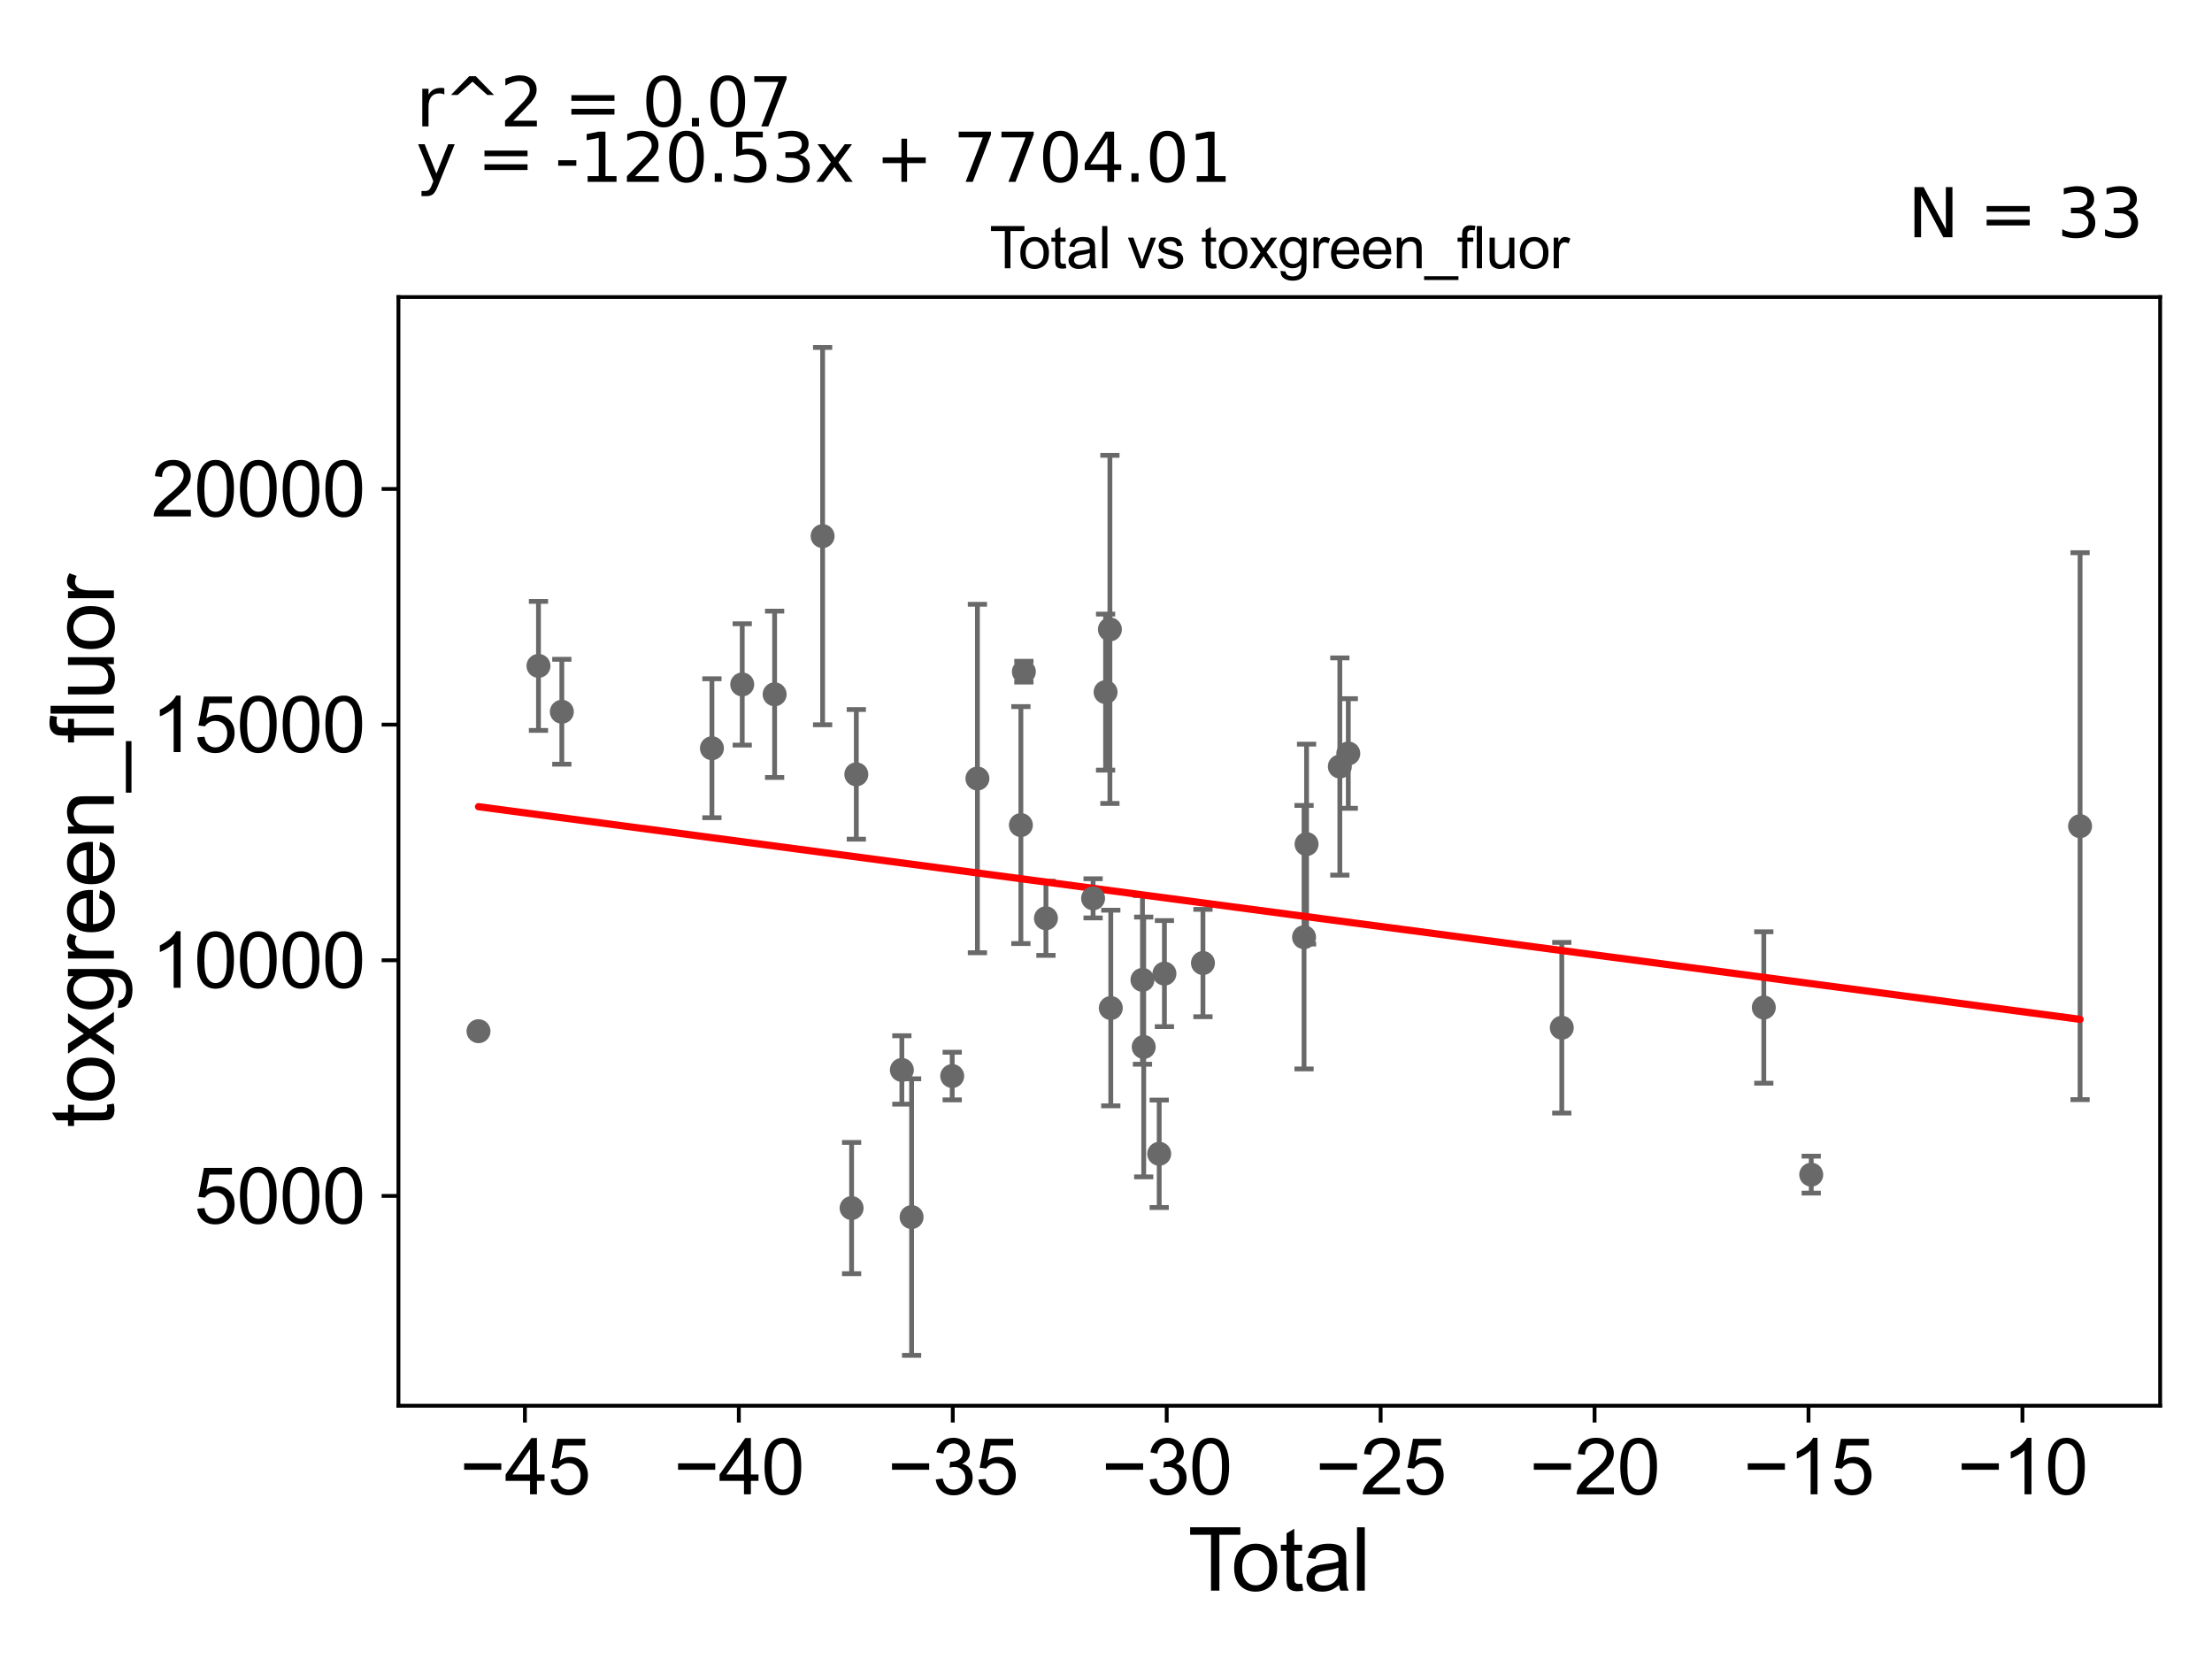 <?xml version="1.0" encoding="utf-8" standalone="no"?>
<!DOCTYPE svg PUBLIC "-//W3C//DTD SVG 1.1//EN"
  "http://www.w3.org/Graphics/SVG/1.1/DTD/svg11.dtd">
<svg xmlns:xlink="http://www.w3.org/1999/xlink" width="460.8pt" height="345.6pt" viewBox="0 0 460.8 345.6" xmlns="http://www.w3.org/2000/svg" version="1.1">
 <defs>
  <style type="text/css">*{stroke-linejoin: round; stroke-linecap: butt}</style>
 </defs>
 <g id="figure_1">
  <g id="patch_1">
   <path d="M 0 345.6 
L 460.8 345.6 
L 460.8 0 
L 0 0 
z
" style="fill: #ffffff"/>
  </g>
  <g id="axes_1">
   <g id="patch_2">
    <path d="M 83 292.84 
L 450 292.84 
L 450 61.886 
L 83 61.886 
z
" style="fill: #ffffff"/>
   </g>
   <g id="PathCollection_1">
    <defs>
     <path id="mf97c2900e8" d="M 0 1.118 
C 0.297 1.118 0.581 1 0.791 0.791 
C 1 0.581 1.118 0.297 1.118 0 
C 1.118 -0.297 1 -0.581 0.791 -0.791 
C 0.581 -1 0.297 -1.118 0 -1.118 
C -0.297 -1.118 -0.581 -1 -0.791 -0.791 
C -1 -0.581 -1.118 -0.297 -1.118 0 
C -1.118 0.297 -1 0.581 -0.791 0.791 
C -0.581 1 -0.297 1.118 0 1.118 
z
" style="stroke: #696969"/>
    </defs>
    <g clip-path="url(#pbf0f94fdea)">
     <use xlink:href="#mf97c2900e8" x="148.307" y="155.87" style="fill: #696969; stroke: #696969"/>
     <use xlink:href="#mf97c2900e8" x="178.387" y="161.311" style="fill: #696969; stroke: #696969"/>
     <use xlink:href="#mf97c2900e8" x="177.405" y="251.662" style="fill: #696969; stroke: #696969"/>
     <use xlink:href="#mf97c2900e8" x="99.682" y="214.818" style="fill: #696969; stroke: #696969"/>
     <use xlink:href="#mf97c2900e8" x="171.364" y="111.683" style="fill: #696969; stroke: #696969"/>
     <use xlink:href="#mf97c2900e8" x="161.368" y="144.637" style="fill: #696969; stroke: #696969"/>
     <use xlink:href="#mf97c2900e8" x="154.62" y="142.576" style="fill: #696969; stroke: #696969"/>
     <use xlink:href="#mf97c2900e8" x="433.318" y="172.105" style="fill: #696969; stroke: #696969"/>
     <use xlink:href="#mf97c2900e8" x="117.04" y="148.272" style="fill: #696969; stroke: #696969"/>
     <use xlink:href="#mf97c2900e8" x="112.176" y="138.717" style="fill: #696969; stroke: #696969"/>
     <use xlink:href="#mf97c2900e8" x="367.433" y="209.88" style="fill: #696969; stroke: #696969"/>
     <use xlink:href="#mf97c2900e8" x="377.313" y="244.699" style="fill: #696969; stroke: #696969"/>
     <use xlink:href="#mf97c2900e8" x="242.571" y="202.82" style="fill: #696969; stroke: #696969"/>
     <use xlink:href="#mf97c2900e8" x="213.292" y="139.923" style="fill: #696969; stroke: #696969"/>
     <use xlink:href="#mf97c2900e8" x="325.35" y="214.093" style="fill: #696969; stroke: #696969"/>
     <use xlink:href="#mf97c2900e8" x="203.615" y="162.181" style="fill: #696969; stroke: #696969"/>
     <use xlink:href="#mf97c2900e8" x="230.313" y="144.179" style="fill: #696969; stroke: #696969"/>
     <use xlink:href="#mf97c2900e8" x="198.361" y="224.161" style="fill: #696969; stroke: #696969"/>
     <use xlink:href="#mf97c2900e8" x="231.215" y="131.114" style="fill: #696969; stroke: #696969"/>
     <use xlink:href="#mf97c2900e8" x="189.903" y="253.539" style="fill: #696969; stroke: #696969"/>
     <use xlink:href="#mf97c2900e8" x="231.399" y="209.99" style="fill: #696969; stroke: #696969"/>
     <use xlink:href="#mf97c2900e8" x="187.874" y="222.889" style="fill: #696969; stroke: #696969"/>
     <use xlink:href="#mf97c2900e8" x="279.113" y="159.68" style="fill: #696969; stroke: #696969"/>
     <use xlink:href="#mf97c2900e8" x="272.181" y="175.842" style="fill: #696969; stroke: #696969"/>
     <use xlink:href="#mf97c2900e8" x="271.657" y="195.232" style="fill: #696969; stroke: #696969"/>
     <use xlink:href="#mf97c2900e8" x="212.669" y="171.878" style="fill: #696969; stroke: #696969"/>
     <use xlink:href="#mf97c2900e8" x="237.995" y="204.121" style="fill: #696969; stroke: #696969"/>
     <use xlink:href="#mf97c2900e8" x="238.257" y="218.104" style="fill: #696969; stroke: #696969"/>
     <use xlink:href="#mf97c2900e8" x="241.483" y="240.355" style="fill: #696969; stroke: #696969"/>
     <use xlink:href="#mf97c2900e8" x="250.596" y="200.62" style="fill: #696969; stroke: #696969"/>
     <use xlink:href="#mf97c2900e8" x="227.71" y="187.141" style="fill: #696969; stroke: #696969"/>
     <use xlink:href="#mf97c2900e8" x="217.888" y="191.293" style="fill: #696969; stroke: #696969"/>
     <use xlink:href="#mf97c2900e8" x="280.874" y="156.967" style="fill: #696969; stroke: #696969"/>
    </g>
   </g>
   <g id="matplotlib.axis_1">
    <g id="xtick_1">
     <g id="line2d_1">
      <defs>
       <path id="mc72848e60e" d="M 0 0 
L 0 3.5 
" style="stroke: #000000; stroke-width: 0.8"/>
      </defs>
      <g>
       <use xlink:href="#mc72848e60e" x="109.347" y="292.84" style="stroke: #000000; stroke-width: 0.8"/>
      </g>
     </g>
     <g id="text_1">
      <!-- −45 -->
      <g transform="translate(95.777 311.293)scale(0.16 -0.16)">
       <defs>
        <path id="ArialMT-2212" d="M 3381 1997 
L 356 1997 
L 356 2522 
L 3381 2522 
L 3381 1997 
z
" transform="scale(0.016)"/>
        <path id="ArialMT-34" d="M 2069 0 
L 2069 1097 
L 81 1097 
L 81 1613 
L 2172 4581 
L 2631 4581 
L 2631 1613 
L 3250 1613 
L 3250 1097 
L 2631 1097 
L 2631 0 
L 2069 0 
z
M 2069 1613 
L 2069 3678 
L 634 1613 
L 2069 1613 
z
" transform="scale(0.016)"/>
        <path id="ArialMT-35" d="M 266 1200 
L 856 1250 
Q 922 819 1161 601 
Q 1400 384 1738 384 
Q 2144 384 2425 690 
Q 2706 997 2706 1503 
Q 2706 1984 2436 2262 
Q 2166 2541 1728 2541 
Q 1456 2541 1237 2417 
Q 1019 2294 894 2097 
L 366 2166 
L 809 4519 
L 3088 4519 
L 3088 3981 
L 1259 3981 
L 1013 2750 
Q 1425 3038 1878 3038 
Q 2478 3038 2890 2622 
Q 3303 2206 3303 1553 
Q 3303 931 2941 478 
Q 2500 -78 1738 -78 
Q 1113 -78 717 272 
Q 322 622 266 1200 
z
" transform="scale(0.016)"/>
       </defs>
       <use xlink:href="#ArialMT-2212"/>
       <use xlink:href="#ArialMT-34" x="58.398"/>
       <use xlink:href="#ArialMT-35" x="114.014"/>
      </g>
     </g>
    </g>
    <g id="xtick_2">
     <g id="line2d_2">
      <g>
       <use xlink:href="#mc72848e60e" x="153.913" y="292.84" style="stroke: #000000; stroke-width: 0.8"/>
      </g>
     </g>
     <g id="text_2">
      <!-- −40 -->
      <g transform="translate(140.343 311.293)scale(0.16 -0.16)">
       <defs>
        <path id="ArialMT-30" d="M 266 2259 
Q 266 3072 433 3567 
Q 600 4063 929 4331 
Q 1259 4600 1759 4600 
Q 2128 4600 2406 4451 
Q 2684 4303 2865 4023 
Q 3047 3744 3150 3342 
Q 3253 2941 3253 2259 
Q 3253 1453 3087 958 
Q 2922 463 2592 192 
Q 2263 -78 1759 -78 
Q 1097 -78 719 397 
Q 266 969 266 2259 
z
M 844 2259 
Q 844 1131 1108 757 
Q 1372 384 1759 384 
Q 2147 384 2411 759 
Q 2675 1134 2675 2259 
Q 2675 3391 2411 3762 
Q 2147 4134 1753 4134 
Q 1366 4134 1134 3806 
Q 844 3388 844 2259 
z
" transform="scale(0.016)"/>
       </defs>
       <use xlink:href="#ArialMT-2212"/>
       <use xlink:href="#ArialMT-34" x="58.398"/>
       <use xlink:href="#ArialMT-30" x="114.014"/>
      </g>
     </g>
    </g>
    <g id="xtick_3">
     <g id="line2d_3">
      <g>
       <use xlink:href="#mc72848e60e" x="198.479" y="292.84" style="stroke: #000000; stroke-width: 0.8"/>
      </g>
     </g>
     <g id="text_3">
      <!-- −35 -->
      <g transform="translate(184.909 311.293)scale(0.16 -0.16)">
       <defs>
        <path id="ArialMT-33" d="M 269 1209 
L 831 1284 
Q 928 806 1161 595 
Q 1394 384 1728 384 
Q 2125 384 2398 659 
Q 2672 934 2672 1341 
Q 2672 1728 2419 1979 
Q 2166 2231 1775 2231 
Q 1616 2231 1378 2169 
L 1441 2663 
Q 1497 2656 1531 2656 
Q 1891 2656 2178 2843 
Q 2466 3031 2466 3422 
Q 2466 3731 2256 3934 
Q 2047 4138 1716 4138 
Q 1388 4138 1169 3931 
Q 950 3725 888 3313 
L 325 3413 
Q 428 3978 793 4289 
Q 1159 4600 1703 4600 
Q 2078 4600 2393 4439 
Q 2709 4278 2876 4000 
Q 3044 3722 3044 3409 
Q 3044 3113 2884 2869 
Q 2725 2625 2413 2481 
Q 2819 2388 3044 2092 
Q 3269 1797 3269 1353 
Q 3269 753 2831 336 
Q 2394 -81 1725 -81 
Q 1122 -81 723 278 
Q 325 638 269 1209 
z
" transform="scale(0.016)"/>
       </defs>
       <use xlink:href="#ArialMT-2212"/>
       <use xlink:href="#ArialMT-33" x="58.398"/>
       <use xlink:href="#ArialMT-35" x="114.014"/>
      </g>
     </g>
    </g>
    <g id="xtick_4">
     <g id="line2d_4">
      <g>
       <use xlink:href="#mc72848e60e" x="243.046" y="292.84" style="stroke: #000000; stroke-width: 0.8"/>
      </g>
     </g>
     <g id="text_4">
      <!-- −30 -->
      <g transform="translate(229.476 311.293)scale(0.16 -0.16)">
       <use xlink:href="#ArialMT-2212"/>
       <use xlink:href="#ArialMT-33" x="58.398"/>
       <use xlink:href="#ArialMT-30" x="114.014"/>
      </g>
     </g>
    </g>
    <g id="xtick_5">
     <g id="line2d_5">
      <g>
       <use xlink:href="#mc72848e60e" x="287.612" y="292.84" style="stroke: #000000; stroke-width: 0.8"/>
      </g>
     </g>
     <g id="text_5">
      <!-- −25 -->
      <g transform="translate(274.042 311.293)scale(0.16 -0.16)">
       <defs>
        <path id="ArialMT-32" d="M 3222 541 
L 3222 0 
L 194 0 
Q 188 203 259 391 
Q 375 700 629 1000 
Q 884 1300 1366 1694 
Q 2113 2306 2375 2664 
Q 2638 3022 2638 3341 
Q 2638 3675 2398 3904 
Q 2159 4134 1775 4134 
Q 1369 4134 1125 3890 
Q 881 3647 878 3216 
L 300 3275 
Q 359 3922 746 4261 
Q 1134 4600 1788 4600 
Q 2447 4600 2831 4234 
Q 3216 3869 3216 3328 
Q 3216 3053 3103 2787 
Q 2991 2522 2730 2228 
Q 2469 1934 1863 1422 
Q 1356 997 1212 845 
Q 1069 694 975 541 
L 3222 541 
z
" transform="scale(0.016)"/>
       </defs>
       <use xlink:href="#ArialMT-2212"/>
       <use xlink:href="#ArialMT-32" x="58.398"/>
       <use xlink:href="#ArialMT-35" x="114.014"/>
      </g>
     </g>
    </g>
    <g id="xtick_6">
     <g id="line2d_6">
      <g>
       <use xlink:href="#mc72848e60e" x="332.179" y="292.84" style="stroke: #000000; stroke-width: 0.8"/>
      </g>
     </g>
     <g id="text_6">
      <!-- −20 -->
      <g transform="translate(318.609 311.293)scale(0.16 -0.16)">
       <use xlink:href="#ArialMT-2212"/>
       <use xlink:href="#ArialMT-32" x="58.398"/>
       <use xlink:href="#ArialMT-30" x="114.014"/>
      </g>
     </g>
    </g>
    <g id="xtick_7">
     <g id="line2d_7">
      <g>
       <use xlink:href="#mc72848e60e" x="376.745" y="292.84" style="stroke: #000000; stroke-width: 0.8"/>
      </g>
     </g>
     <g id="text_7">
      <!-- −15 -->
      <g transform="translate(363.175 311.293)scale(0.16 -0.16)">
       <defs>
        <path id="ArialMT-31" d="M 2384 0 
L 1822 0 
L 1822 3584 
Q 1619 3391 1289 3197 
Q 959 3003 697 2906 
L 697 3450 
Q 1169 3672 1522 3987 
Q 1875 4303 2022 4600 
L 2384 4600 
L 2384 0 
z
" transform="scale(0.016)"/>
       </defs>
       <use xlink:href="#ArialMT-2212"/>
       <use xlink:href="#ArialMT-31" x="58.398"/>
       <use xlink:href="#ArialMT-35" x="114.014"/>
      </g>
     </g>
    </g>
    <g id="xtick_8">
     <g id="line2d_8">
      <g>
       <use xlink:href="#mc72848e60e" x="421.312" y="292.84" style="stroke: #000000; stroke-width: 0.8"/>
      </g>
     </g>
     <g id="text_8">
      <!-- −10 -->
      <g transform="translate(407.742 311.293)scale(0.16 -0.16)">
       <use xlink:href="#ArialMT-2212"/>
       <use xlink:href="#ArialMT-31" x="58.398"/>
       <use xlink:href="#ArialMT-30" x="114.014"/>
      </g>
     </g>
    </g>
    <g id="text_9">
     <!-- Total -->
     <g transform="translate(247.495 331.357)scale(0.18 -0.18)">
      <defs>
       <path id="ArialMT-54" d="M 1659 0 
L 1659 4041 
L 150 4041 
L 150 4581 
L 3781 4581 
L 3781 4041 
L 2266 4041 
L 2266 0 
L 1659 0 
z
" transform="scale(0.016)"/>
       <path id="ArialMT-6f" d="M 213 1659 
Q 213 2581 725 3025 
Q 1153 3394 1769 3394 
Q 2453 3394 2887 2945 
Q 3322 2497 3322 1706 
Q 3322 1066 3130 698 
Q 2938 331 2570 128 
Q 2203 -75 1769 -75 
Q 1072 -75 642 372 
Q 213 819 213 1659 
z
M 791 1659 
Q 791 1022 1069 705 
Q 1347 388 1769 388 
Q 2188 388 2466 706 
Q 2744 1025 2744 1678 
Q 2744 2294 2464 2611 
Q 2184 2928 1769 2928 
Q 1347 2928 1069 2612 
Q 791 2297 791 1659 
z
" transform="scale(0.016)"/>
       <path id="ArialMT-74" d="M 1650 503 
L 1731 6 
Q 1494 -44 1306 -44 
Q 1000 -44 831 53 
Q 663 150 594 308 
Q 525 466 525 972 
L 525 2881 
L 113 2881 
L 113 3319 
L 525 3319 
L 525 4141 
L 1084 4478 
L 1084 3319 
L 1650 3319 
L 1650 2881 
L 1084 2881 
L 1084 941 
Q 1084 700 1114 631 
Q 1144 563 1211 522 
Q 1278 481 1403 481 
Q 1497 481 1650 503 
z
" transform="scale(0.016)"/>
       <path id="ArialMT-61" d="M 2588 409 
Q 2275 144 1986 34 
Q 1697 -75 1366 -75 
Q 819 -75 525 192 
Q 231 459 231 875 
Q 231 1119 342 1320 
Q 453 1522 633 1644 
Q 813 1766 1038 1828 
Q 1203 1872 1538 1913 
Q 2219 1994 2541 2106 
Q 2544 2222 2544 2253 
Q 2544 2597 2384 2738 
Q 2169 2928 1744 2928 
Q 1347 2928 1158 2789 
Q 969 2650 878 2297 
L 328 2372 
Q 403 2725 575 2942 
Q 747 3159 1072 3276 
Q 1397 3394 1825 3394 
Q 2250 3394 2515 3294 
Q 2781 3194 2906 3042 
Q 3031 2891 3081 2659 
Q 3109 2516 3109 2141 
L 3109 1391 
Q 3109 606 3145 398 
Q 3181 191 3288 0 
L 2700 0 
Q 2613 175 2588 409 
z
M 2541 1666 
Q 2234 1541 1622 1453 
Q 1275 1403 1131 1340 
Q 988 1278 909 1158 
Q 831 1038 831 891 
Q 831 666 1001 516 
Q 1172 366 1500 366 
Q 1825 366 2078 508 
Q 2331 650 2450 897 
Q 2541 1088 2541 1459 
L 2541 1666 
z
" transform="scale(0.016)"/>
       <path id="ArialMT-6c" d="M 409 0 
L 409 4581 
L 972 4581 
L 972 0 
L 409 0 
z
" transform="scale(0.016)"/>
      </defs>
      <use xlink:href="#ArialMT-54"/>
      <use xlink:href="#ArialMT-6f" x="49.959"/>
      <use xlink:href="#ArialMT-74" x="105.574"/>
      <use xlink:href="#ArialMT-61" x="133.357"/>
      <use xlink:href="#ArialMT-6c" x="188.973"/>
     </g>
    </g>
   </g>
   <g id="matplotlib.axis_2">
    <g id="ytick_1">
     <g id="line2d_9">
      <defs>
       <path id="m5e70a9073b" d="M 0 0 
L -3.5 0 
" style="stroke: #000000; stroke-width: 0.8"/>
      </defs>
      <g>
       <use xlink:href="#m5e70a9073b" x="83" y="249.137" style="stroke: #000000; stroke-width: 0.8"/>
      </g>
     </g>
     <g id="text_10">
      <!-- 5000 -->
      <g transform="translate(40.41 254.864)scale(0.16 -0.16)">
       <use xlink:href="#ArialMT-35"/>
       <use xlink:href="#ArialMT-30" x="55.615"/>
       <use xlink:href="#ArialMT-30" x="111.23"/>
       <use xlink:href="#ArialMT-30" x="166.846"/>
      </g>
     </g>
    </g>
    <g id="ytick_2">
     <g id="line2d_10">
      <g>
       <use xlink:href="#m5e70a9073b" x="83" y="200.045" style="stroke: #000000; stroke-width: 0.8"/>
      </g>
     </g>
     <g id="text_11">
      <!-- 10000 -->
      <g transform="translate(31.512 205.771)scale(0.16 -0.16)">
       <use xlink:href="#ArialMT-31"/>
       <use xlink:href="#ArialMT-30" x="55.615"/>
       <use xlink:href="#ArialMT-30" x="111.23"/>
       <use xlink:href="#ArialMT-30" x="166.846"/>
       <use xlink:href="#ArialMT-30" x="222.461"/>
      </g>
     </g>
    </g>
    <g id="ytick_3">
     <g id="line2d_11">
      <g>
       <use xlink:href="#m5e70a9073b" x="83" y="150.952" style="stroke: #000000; stroke-width: 0.8"/>
      </g>
     </g>
     <g id="text_12">
      <!-- 15000 -->
      <g transform="translate(31.512 156.678)scale(0.16 -0.16)">
       <use xlink:href="#ArialMT-31"/>
       <use xlink:href="#ArialMT-35" x="55.615"/>
       <use xlink:href="#ArialMT-30" x="111.23"/>
       <use xlink:href="#ArialMT-30" x="166.846"/>
       <use xlink:href="#ArialMT-30" x="222.461"/>
      </g>
     </g>
    </g>
    <g id="ytick_4">
     <g id="line2d_12">
      <g>
       <use xlink:href="#m5e70a9073b" x="83" y="101.859" style="stroke: #000000; stroke-width: 0.8"/>
      </g>
     </g>
     <g id="text_13">
      <!-- 20000 -->
      <g transform="translate(31.512 107.585)scale(0.16 -0.16)">
       <use xlink:href="#ArialMT-32"/>
       <use xlink:href="#ArialMT-30" x="55.615"/>
       <use xlink:href="#ArialMT-30" x="111.23"/>
       <use xlink:href="#ArialMT-30" x="166.846"/>
       <use xlink:href="#ArialMT-30" x="222.461"/>
      </g>
     </g>
    </g>
    <g id="text_14">
     <!-- toxgreen_fluor -->
     <g transform="translate(23.724 234.895)rotate(-90)scale(0.18 -0.18)">
      <defs>
       <path id="ArialMT-78" d="M 47 0 
L 1259 1725 
L 138 3319 
L 841 3319 
L 1350 2541 
Q 1494 2319 1581 2169 
Q 1719 2375 1834 2534 
L 2394 3319 
L 3066 3319 
L 1919 1756 
L 3153 0 
L 2463 0 
L 1781 1031 
L 1600 1309 
L 728 0 
L 47 0 
z
" transform="scale(0.016)"/>
       <path id="ArialMT-67" d="M 319 -275 
L 866 -356 
Q 900 -609 1056 -725 
Q 1266 -881 1628 -881 
Q 2019 -881 2231 -725 
Q 2444 -569 2519 -288 
Q 2563 -116 2559 434 
Q 2191 0 1641 0 
Q 956 0 581 494 
Q 206 988 206 1678 
Q 206 2153 378 2554 
Q 550 2956 876 3175 
Q 1203 3394 1644 3394 
Q 2231 3394 2613 2919 
L 2613 3319 
L 3131 3319 
L 3131 450 
Q 3131 -325 2973 -648 
Q 2816 -972 2473 -1159 
Q 2131 -1347 1631 -1347 
Q 1038 -1347 672 -1080 
Q 306 -813 319 -275 
z
M 784 1719 
Q 784 1066 1043 766 
Q 1303 466 1694 466 
Q 2081 466 2343 764 
Q 2606 1063 2606 1700 
Q 2606 2309 2336 2618 
Q 2066 2928 1684 2928 
Q 1309 2928 1046 2623 
Q 784 2319 784 1719 
z
" transform="scale(0.016)"/>
       <path id="ArialMT-72" d="M 416 0 
L 416 3319 
L 922 3319 
L 922 2816 
Q 1116 3169 1280 3281 
Q 1444 3394 1641 3394 
Q 1925 3394 2219 3213 
L 2025 2691 
Q 1819 2813 1613 2813 
Q 1428 2813 1281 2702 
Q 1134 2591 1072 2394 
Q 978 2094 978 1738 
L 978 0 
L 416 0 
z
" transform="scale(0.016)"/>
       <path id="ArialMT-65" d="M 2694 1069 
L 3275 997 
Q 3138 488 2766 206 
Q 2394 -75 1816 -75 
Q 1088 -75 661 373 
Q 234 822 234 1631 
Q 234 2469 665 2931 
Q 1097 3394 1784 3394 
Q 2450 3394 2872 2941 
Q 3294 2488 3294 1666 
Q 3294 1616 3291 1516 
L 816 1516 
Q 847 969 1125 678 
Q 1403 388 1819 388 
Q 2128 388 2347 550 
Q 2566 713 2694 1069 
z
M 847 1978 
L 2700 1978 
Q 2663 2397 2488 2606 
Q 2219 2931 1791 2931 
Q 1403 2931 1139 2672 
Q 875 2413 847 1978 
z
" transform="scale(0.016)"/>
       <path id="ArialMT-6e" d="M 422 0 
L 422 3319 
L 928 3319 
L 928 2847 
Q 1294 3394 1984 3394 
Q 2284 3394 2536 3286 
Q 2788 3178 2913 3003 
Q 3038 2828 3088 2588 
Q 3119 2431 3119 2041 
L 3119 0 
L 2556 0 
L 2556 2019 
Q 2556 2363 2490 2533 
Q 2425 2703 2258 2804 
Q 2091 2906 1866 2906 
Q 1506 2906 1245 2678 
Q 984 2450 984 1813 
L 984 0 
L 422 0 
z
" transform="scale(0.016)"/>
       <path id="ArialMT-5f" d="M -97 -1272 
L -97 -866 
L 3631 -866 
L 3631 -1272 
L -97 -1272 
z
" transform="scale(0.016)"/>
       <path id="ArialMT-66" d="M 556 0 
L 556 2881 
L 59 2881 
L 59 3319 
L 556 3319 
L 556 3672 
Q 556 4006 616 4169 
Q 697 4388 901 4523 
Q 1106 4659 1475 4659 
Q 1713 4659 2000 4603 
L 1916 4113 
Q 1741 4144 1584 4144 
Q 1328 4144 1222 4034 
Q 1116 3925 1116 3625 
L 1116 3319 
L 1763 3319 
L 1763 2881 
L 1116 2881 
L 1116 0 
L 556 0 
z
" transform="scale(0.016)"/>
       <path id="ArialMT-75" d="M 2597 0 
L 2597 488 
Q 2209 -75 1544 -75 
Q 1250 -75 995 37 
Q 741 150 617 320 
Q 494 491 444 738 
Q 409 903 409 1263 
L 409 3319 
L 972 3319 
L 972 1478 
Q 972 1038 1006 884 
Q 1059 663 1231 536 
Q 1403 409 1656 409 
Q 1909 409 2131 539 
Q 2353 669 2445 892 
Q 2538 1116 2538 1541 
L 2538 3319 
L 3100 3319 
L 3100 0 
L 2597 0 
z
" transform="scale(0.016)"/>
      </defs>
      <use xlink:href="#ArialMT-74"/>
      <use xlink:href="#ArialMT-6f" x="27.783"/>
      <use xlink:href="#ArialMT-78" x="83.398"/>
      <use xlink:href="#ArialMT-67" x="133.398"/>
      <use xlink:href="#ArialMT-72" x="189.014"/>
      <use xlink:href="#ArialMT-65" x="222.314"/>
      <use xlink:href="#ArialMT-65" x="277.93"/>
      <use xlink:href="#ArialMT-6e" x="333.545"/>
      <use xlink:href="#ArialMT-5f" x="389.16"/>
      <use xlink:href="#ArialMT-66" x="444.775"/>
      <use xlink:href="#ArialMT-6c" x="472.559"/>
      <use xlink:href="#ArialMT-75" x="494.775"/>
      <use xlink:href="#ArialMT-6f" x="550.391"/>
      <use xlink:href="#ArialMT-72" x="606.006"/>
     </g>
    </g>
   </g>
   <g id="LineCollection_1">
    <path d="M 148.307 170.342 
L 148.307 141.398 
" clip-path="url(#pbf0f94fdea)" style="fill: none; stroke: #696969"/>
    <path d="M 178.387 174.815 
L 178.387 147.806 
" clip-path="url(#pbf0f94fdea)" style="fill: none; stroke: #696969"/>
    <path d="M 177.405 265.336 
L 177.405 237.987 
" clip-path="url(#pbf0f94fdea)" style="fill: none; stroke: #696969"/>
    <path d="M 99.682 215.364 
L 99.682 214.271 
" clip-path="url(#pbf0f94fdea)" style="fill: none; stroke: #696969"/>
    <path d="M 171.364 150.982 
L 171.364 72.384 
" clip-path="url(#pbf0f94fdea)" style="fill: none; stroke: #696969"/>
    <path d="M 161.368 161.961 
L 161.368 127.312 
" clip-path="url(#pbf0f94fdea)" style="fill: none; stroke: #696969"/>
    <path d="M 154.62 155.216 
L 154.62 129.936 
" clip-path="url(#pbf0f94fdea)" style="fill: none; stroke: #696969"/>
    <path d="M 433.318 229.073 
L 433.318 115.137 
" clip-path="url(#pbf0f94fdea)" style="fill: none; stroke: #696969"/>
    <path d="M 117.04 159.201 
L 117.04 137.344 
" clip-path="url(#pbf0f94fdea)" style="fill: none; stroke: #696969"/>
    <path d="M 112.176 152.153 
L 112.176 125.282 
" clip-path="url(#pbf0f94fdea)" style="fill: none; stroke: #696969"/>
    <path d="M 367.433 225.653 
L 367.433 194.107 
" clip-path="url(#pbf0f94fdea)" style="fill: none; stroke: #696969"/>
    <path d="M 377.313 248.546 
L 377.313 240.852 
" clip-path="url(#pbf0f94fdea)" style="fill: none; stroke: #696969"/>
    <path d="M 242.571 213.869 
L 242.571 191.771 
" clip-path="url(#pbf0f94fdea)" style="fill: none; stroke: #696969"/>
    <path d="M 213.292 142.087 
L 213.292 137.76 
" clip-path="url(#pbf0f94fdea)" style="fill: none; stroke: #696969"/>
    <path d="M 325.35 231.866 
L 325.35 196.321 
" clip-path="url(#pbf0f94fdea)" style="fill: none; stroke: #696969"/>
    <path d="M 203.615 198.477 
L 203.615 125.884 
" clip-path="url(#pbf0f94fdea)" style="fill: none; stroke: #696969"/>
    <path d="M 230.313 160.434 
L 230.313 127.923 
" clip-path="url(#pbf0f94fdea)" style="fill: none; stroke: #696969"/>
    <path d="M 198.361 229.123 
L 198.361 219.2 
" clip-path="url(#pbf0f94fdea)" style="fill: none; stroke: #696969"/>
    <path d="M 231.215 167.375 
L 231.215 94.854 
" clip-path="url(#pbf0f94fdea)" style="fill: none; stroke: #696969"/>
    <path d="M 189.903 282.342 
L 189.903 224.737 
" clip-path="url(#pbf0f94fdea)" style="fill: none; stroke: #696969"/>
    <path d="M 231.399 230.372 
L 231.399 189.608 
" clip-path="url(#pbf0f94fdea)" style="fill: none; stroke: #696969"/>
    <path d="M 187.874 230.013 
L 187.874 215.765 
" clip-path="url(#pbf0f94fdea)" style="fill: none; stroke: #696969"/>
    <path d="M 279.113 182.306 
L 279.113 137.055 
" clip-path="url(#pbf0f94fdea)" style="fill: none; stroke: #696969"/>
    <path d="M 272.181 196.661 
L 272.181 155.022 
" clip-path="url(#pbf0f94fdea)" style="fill: none; stroke: #696969"/>
    <path d="M 271.657 222.674 
L 271.657 167.789 
" clip-path="url(#pbf0f94fdea)" style="fill: none; stroke: #696969"/>
    <path d="M 212.669 196.557 
L 212.669 147.198 
" clip-path="url(#pbf0f94fdea)" style="fill: none; stroke: #696969"/>
    <path d="M 237.995 221.699 
L 237.995 186.543 
" clip-path="url(#pbf0f94fdea)" style="fill: none; stroke: #696969"/>
    <path d="M 238.257 245.168 
L 238.257 191.04 
" clip-path="url(#pbf0f94fdea)" style="fill: none; stroke: #696969"/>
    <path d="M 241.483 251.547 
L 241.483 229.163 
" clip-path="url(#pbf0f94fdea)" style="fill: none; stroke: #696969"/>
    <path d="M 250.596 211.804 
L 250.596 189.436 
" clip-path="url(#pbf0f94fdea)" style="fill: none; stroke: #696969"/>
    <path d="M 227.71 191.218 
L 227.71 183.064 
" clip-path="url(#pbf0f94fdea)" style="fill: none; stroke: #696969"/>
    <path d="M 217.888 199.022 
L 217.888 183.565 
" clip-path="url(#pbf0f94fdea)" style="fill: none; stroke: #696969"/>
    <path d="M 280.874 168.381 
L 280.874 145.552 
" clip-path="url(#pbf0f94fdea)" style="fill: none; stroke: #696969"/>
   </g>
   <g id="line2d_13">
    <defs>
     <path id="m38bf98ec44" d="M 2 0 
L -2 -0 
" style="stroke: #696969"/>
    </defs>
    <g clip-path="url(#pbf0f94fdea)">
     <use xlink:href="#m38bf98ec44" x="148.307" y="170.342" style="fill: #696969; stroke: #696969"/>
     <use xlink:href="#m38bf98ec44" x="178.387" y="174.815" style="fill: #696969; stroke: #696969"/>
     <use xlink:href="#m38bf98ec44" x="177.405" y="265.336" style="fill: #696969; stroke: #696969"/>
     <use xlink:href="#m38bf98ec44" x="99.682" y="215.364" style="fill: #696969; stroke: #696969"/>
     <use xlink:href="#m38bf98ec44" x="171.364" y="150.982" style="fill: #696969; stroke: #696969"/>
     <use xlink:href="#m38bf98ec44" x="161.368" y="161.961" style="fill: #696969; stroke: #696969"/>
     <use xlink:href="#m38bf98ec44" x="154.62" y="155.216" style="fill: #696969; stroke: #696969"/>
     <use xlink:href="#m38bf98ec44" x="433.318" y="229.073" style="fill: #696969; stroke: #696969"/>
     <use xlink:href="#m38bf98ec44" x="117.04" y="159.201" style="fill: #696969; stroke: #696969"/>
     <use xlink:href="#m38bf98ec44" x="112.176" y="152.153" style="fill: #696969; stroke: #696969"/>
     <use xlink:href="#m38bf98ec44" x="367.433" y="225.653" style="fill: #696969; stroke: #696969"/>
     <use xlink:href="#m38bf98ec44" x="377.313" y="248.546" style="fill: #696969; stroke: #696969"/>
     <use xlink:href="#m38bf98ec44" x="242.571" y="213.869" style="fill: #696969; stroke: #696969"/>
     <use xlink:href="#m38bf98ec44" x="213.292" y="142.087" style="fill: #696969; stroke: #696969"/>
     <use xlink:href="#m38bf98ec44" x="325.35" y="231.866" style="fill: #696969; stroke: #696969"/>
     <use xlink:href="#m38bf98ec44" x="203.615" y="198.477" style="fill: #696969; stroke: #696969"/>
     <use xlink:href="#m38bf98ec44" x="230.313" y="160.434" style="fill: #696969; stroke: #696969"/>
     <use xlink:href="#m38bf98ec44" x="198.361" y="229.123" style="fill: #696969; stroke: #696969"/>
     <use xlink:href="#m38bf98ec44" x="231.215" y="167.375" style="fill: #696969; stroke: #696969"/>
     <use xlink:href="#m38bf98ec44" x="189.903" y="282.342" style="fill: #696969; stroke: #696969"/>
     <use xlink:href="#m38bf98ec44" x="231.399" y="230.372" style="fill: #696969; stroke: #696969"/>
     <use xlink:href="#m38bf98ec44" x="187.874" y="230.013" style="fill: #696969; stroke: #696969"/>
     <use xlink:href="#m38bf98ec44" x="279.113" y="182.306" style="fill: #696969; stroke: #696969"/>
     <use xlink:href="#m38bf98ec44" x="272.181" y="196.661" style="fill: #696969; stroke: #696969"/>
     <use xlink:href="#m38bf98ec44" x="271.657" y="222.674" style="fill: #696969; stroke: #696969"/>
     <use xlink:href="#m38bf98ec44" x="212.669" y="196.557" style="fill: #696969; stroke: #696969"/>
     <use xlink:href="#m38bf98ec44" x="237.995" y="221.699" style="fill: #696969; stroke: #696969"/>
     <use xlink:href="#m38bf98ec44" x="238.257" y="245.168" style="fill: #696969; stroke: #696969"/>
     <use xlink:href="#m38bf98ec44" x="241.483" y="251.547" style="fill: #696969; stroke: #696969"/>
     <use xlink:href="#m38bf98ec44" x="250.596" y="211.804" style="fill: #696969; stroke: #696969"/>
     <use xlink:href="#m38bf98ec44" x="227.71" y="191.218" style="fill: #696969; stroke: #696969"/>
     <use xlink:href="#m38bf98ec44" x="217.888" y="199.022" style="fill: #696969; stroke: #696969"/>
     <use xlink:href="#m38bf98ec44" x="280.874" y="168.381" style="fill: #696969; stroke: #696969"/>
    </g>
   </g>
   <g id="line2d_14">
    <g clip-path="url(#pbf0f94fdea)">
     <use xlink:href="#m38bf98ec44" x="148.307" y="141.398" style="fill: #696969; stroke: #696969"/>
     <use xlink:href="#m38bf98ec44" x="178.387" y="147.806" style="fill: #696969; stroke: #696969"/>
     <use xlink:href="#m38bf98ec44" x="177.405" y="237.987" style="fill: #696969; stroke: #696969"/>
     <use xlink:href="#m38bf98ec44" x="99.682" y="214.271" style="fill: #696969; stroke: #696969"/>
     <use xlink:href="#m38bf98ec44" x="171.364" y="72.384" style="fill: #696969; stroke: #696969"/>
     <use xlink:href="#m38bf98ec44" x="161.368" y="127.312" style="fill: #696969; stroke: #696969"/>
     <use xlink:href="#m38bf98ec44" x="154.62" y="129.936" style="fill: #696969; stroke: #696969"/>
     <use xlink:href="#m38bf98ec44" x="433.318" y="115.137" style="fill: #696969; stroke: #696969"/>
     <use xlink:href="#m38bf98ec44" x="117.04" y="137.344" style="fill: #696969; stroke: #696969"/>
     <use xlink:href="#m38bf98ec44" x="112.176" y="125.282" style="fill: #696969; stroke: #696969"/>
     <use xlink:href="#m38bf98ec44" x="367.433" y="194.107" style="fill: #696969; stroke: #696969"/>
     <use xlink:href="#m38bf98ec44" x="377.313" y="240.852" style="fill: #696969; stroke: #696969"/>
     <use xlink:href="#m38bf98ec44" x="242.571" y="191.771" style="fill: #696969; stroke: #696969"/>
     <use xlink:href="#m38bf98ec44" x="213.292" y="137.76" style="fill: #696969; stroke: #696969"/>
     <use xlink:href="#m38bf98ec44" x="325.35" y="196.321" style="fill: #696969; stroke: #696969"/>
     <use xlink:href="#m38bf98ec44" x="203.615" y="125.884" style="fill: #696969; stroke: #696969"/>
     <use xlink:href="#m38bf98ec44" x="230.313" y="127.923" style="fill: #696969; stroke: #696969"/>
     <use xlink:href="#m38bf98ec44" x="198.361" y="219.2" style="fill: #696969; stroke: #696969"/>
     <use xlink:href="#m38bf98ec44" x="231.215" y="94.854" style="fill: #696969; stroke: #696969"/>
     <use xlink:href="#m38bf98ec44" x="189.903" y="224.737" style="fill: #696969; stroke: #696969"/>
     <use xlink:href="#m38bf98ec44" x="231.399" y="189.608" style="fill: #696969; stroke: #696969"/>
     <use xlink:href="#m38bf98ec44" x="187.874" y="215.765" style="fill: #696969; stroke: #696969"/>
     <use xlink:href="#m38bf98ec44" x="279.113" y="137.055" style="fill: #696969; stroke: #696969"/>
     <use xlink:href="#m38bf98ec44" x="272.181" y="155.022" style="fill: #696969; stroke: #696969"/>
     <use xlink:href="#m38bf98ec44" x="271.657" y="167.789" style="fill: #696969; stroke: #696969"/>
     <use xlink:href="#m38bf98ec44" x="212.669" y="147.198" style="fill: #696969; stroke: #696969"/>
     <use xlink:href="#m38bf98ec44" x="237.995" y="186.543" style="fill: #696969; stroke: #696969"/>
     <use xlink:href="#m38bf98ec44" x="238.257" y="191.04" style="fill: #696969; stroke: #696969"/>
     <use xlink:href="#m38bf98ec44" x="241.483" y="229.163" style="fill: #696969; stroke: #696969"/>
     <use xlink:href="#m38bf98ec44" x="250.596" y="189.436" style="fill: #696969; stroke: #696969"/>
     <use xlink:href="#m38bf98ec44" x="227.71" y="183.064" style="fill: #696969; stroke: #696969"/>
     <use xlink:href="#m38bf98ec44" x="217.888" y="183.565" style="fill: #696969; stroke: #696969"/>
     <use xlink:href="#m38bf98ec44" x="280.874" y="145.552" style="fill: #696969; stroke: #696969"/>
    </g>
   </g>
   <g id="line2d_15">
    <path d="M 148.307 174.505 
L 178.387 178.498 
L 177.405 178.368 
L 99.682 168.048 
L 171.364 177.566 
L 161.368 176.239 
L 154.62 175.343 
L 433.318 212.347 
L 117.04 170.353 
L 112.176 169.707 
L 367.433 203.599 
L 377.313 204.911 
L 242.571 187.02 
L 213.292 183.133 
L 325.35 198.012 
L 203.615 181.848 
L 230.313 185.393 
L 198.361 181.15 
L 231.215 185.513 
L 189.903 180.027 
L 231.399 185.537 
L 187.874 179.758 
L 279.113 191.872 
L 272.181 190.952 
L 271.657 190.882 
L 212.669 183.05 
L 237.995 186.413 
L 238.257 186.448 
L 241.483 186.876 
L 250.596 188.086 
L 227.71 185.047 
L 217.888 183.743 
L 280.874 192.106 
" clip-path="url(#pbf0f94fdea)" style="fill: none; stroke: #ff0000; stroke-width: 1.5; stroke-linecap: square"/>
   </g>
   <g id="line2d_16">
    <defs>
     <path id="m656f0a49a7" d="M 0 2 
C 0.53 2 1.039 1.789 1.414 1.414 
C 1.789 1.039 2 0.53 2 0 
C 2 -0.53 1.789 -1.039 1.414 -1.414 
C 1.039 -1.789 0.53 -2 0 -2 
C -0.53 -2 -1.039 -1.789 -1.414 -1.414 
C -1.789 -1.039 -2 -0.53 -2 0 
C -2 0.53 -1.789 1.039 -1.414 1.414 
C -1.039 1.789 -0.53 2 0 2 
z
" style="stroke: #696969"/>
    </defs>
    <g clip-path="url(#pbf0f94fdea)">
     <use xlink:href="#m656f0a49a7" x="148.307" y="155.87" style="fill: #696969; stroke: #696969"/>
     <use xlink:href="#m656f0a49a7" x="178.387" y="161.311" style="fill: #696969; stroke: #696969"/>
     <use xlink:href="#m656f0a49a7" x="177.405" y="251.662" style="fill: #696969; stroke: #696969"/>
     <use xlink:href="#m656f0a49a7" x="99.682" y="214.818" style="fill: #696969; stroke: #696969"/>
     <use xlink:href="#m656f0a49a7" x="171.364" y="111.683" style="fill: #696969; stroke: #696969"/>
     <use xlink:href="#m656f0a49a7" x="161.368" y="144.637" style="fill: #696969; stroke: #696969"/>
     <use xlink:href="#m656f0a49a7" x="154.62" y="142.576" style="fill: #696969; stroke: #696969"/>
     <use xlink:href="#m656f0a49a7" x="433.318" y="172.105" style="fill: #696969; stroke: #696969"/>
     <use xlink:href="#m656f0a49a7" x="117.04" y="148.272" style="fill: #696969; stroke: #696969"/>
     <use xlink:href="#m656f0a49a7" x="112.176" y="138.717" style="fill: #696969; stroke: #696969"/>
     <use xlink:href="#m656f0a49a7" x="367.433" y="209.88" style="fill: #696969; stroke: #696969"/>
     <use xlink:href="#m656f0a49a7" x="377.313" y="244.699" style="fill: #696969; stroke: #696969"/>
     <use xlink:href="#m656f0a49a7" x="242.571" y="202.82" style="fill: #696969; stroke: #696969"/>
     <use xlink:href="#m656f0a49a7" x="213.292" y="139.923" style="fill: #696969; stroke: #696969"/>
     <use xlink:href="#m656f0a49a7" x="325.35" y="214.093" style="fill: #696969; stroke: #696969"/>
     <use xlink:href="#m656f0a49a7" x="203.615" y="162.181" style="fill: #696969; stroke: #696969"/>
     <use xlink:href="#m656f0a49a7" x="230.313" y="144.179" style="fill: #696969; stroke: #696969"/>
     <use xlink:href="#m656f0a49a7" x="198.361" y="224.161" style="fill: #696969; stroke: #696969"/>
     <use xlink:href="#m656f0a49a7" x="231.215" y="131.114" style="fill: #696969; stroke: #696969"/>
     <use xlink:href="#m656f0a49a7" x="189.903" y="253.539" style="fill: #696969; stroke: #696969"/>
     <use xlink:href="#m656f0a49a7" x="231.399" y="209.99" style="fill: #696969; stroke: #696969"/>
     <use xlink:href="#m656f0a49a7" x="187.874" y="222.889" style="fill: #696969; stroke: #696969"/>
     <use xlink:href="#m656f0a49a7" x="279.113" y="159.68" style="fill: #696969; stroke: #696969"/>
     <use xlink:href="#m656f0a49a7" x="272.181" y="175.842" style="fill: #696969; stroke: #696969"/>
     <use xlink:href="#m656f0a49a7" x="271.657" y="195.232" style="fill: #696969; stroke: #696969"/>
     <use xlink:href="#m656f0a49a7" x="212.669" y="171.878" style="fill: #696969; stroke: #696969"/>
     <use xlink:href="#m656f0a49a7" x="237.995" y="204.121" style="fill: #696969; stroke: #696969"/>
     <use xlink:href="#m656f0a49a7" x="238.257" y="218.104" style="fill: #696969; stroke: #696969"/>
     <use xlink:href="#m656f0a49a7" x="241.483" y="240.355" style="fill: #696969; stroke: #696969"/>
     <use xlink:href="#m656f0a49a7" x="250.596" y="200.62" style="fill: #696969; stroke: #696969"/>
     <use xlink:href="#m656f0a49a7" x="227.71" y="187.141" style="fill: #696969; stroke: #696969"/>
     <use xlink:href="#m656f0a49a7" x="217.888" y="191.293" style="fill: #696969; stroke: #696969"/>
     <use xlink:href="#m656f0a49a7" x="280.874" y="156.967" style="fill: #696969; stroke: #696969"/>
    </g>
   </g>
   <g id="patch_3">
    <path d="M 83 292.84 
L 83 61.886 
" style="fill: none; stroke: #000000; stroke-width: 0.8; stroke-linejoin: miter; stroke-linecap: square"/>
   </g>
   <g id="patch_4">
    <path d="M 450 292.84 
L 450 61.886 
" style="fill: none; stroke: #000000; stroke-width: 0.8; stroke-linejoin: miter; stroke-linecap: square"/>
   </g>
   <g id="patch_5">
    <path d="M 83 292.84 
L 450 292.84 
" style="fill: none; stroke: #000000; stroke-width: 0.8; stroke-linejoin: miter; stroke-linecap: square"/>
   </g>
   <g id="patch_6">
    <path d="M 83 61.886 
L 450 61.886 
" style="fill: none; stroke: #000000; stroke-width: 0.8; stroke-linejoin: miter; stroke-linecap: square"/>
   </g>
   <g id="text_15">
    <!-- N = 33 -->
    <g transform="translate(397.411 49.428)scale(0.14 -0.14)">
     <defs>
      <path id="DejaVuSans-4e" d="M 628 4666 
L 1478 4666 
L 3547 763 
L 3547 4666 
L 4159 4666 
L 4159 0 
L 3309 0 
L 1241 3903 
L 1241 0 
L 628 0 
L 628 4666 
z
" transform="scale(0.016)"/>
      <path id="DejaVuSans-20" transform="scale(0.016)"/>
      <path id="DejaVuSans-3d" d="M 678 2906 
L 4684 2906 
L 4684 2381 
L 678 2381 
L 678 2906 
z
M 678 1631 
L 4684 1631 
L 4684 1100 
L 678 1100 
L 678 1631 
z
" transform="scale(0.016)"/>
      <path id="DejaVuSans-33" d="M 2597 2516 
Q 3050 2419 3304 2112 
Q 3559 1806 3559 1356 
Q 3559 666 3084 287 
Q 2609 -91 1734 -91 
Q 1441 -91 1130 -33 
Q 819 25 488 141 
L 488 750 
Q 750 597 1062 519 
Q 1375 441 1716 441 
Q 2309 441 2620 675 
Q 2931 909 2931 1356 
Q 2931 1769 2642 2001 
Q 2353 2234 1838 2234 
L 1294 2234 
L 1294 2753 
L 1863 2753 
Q 2328 2753 2575 2939 
Q 2822 3125 2822 3475 
Q 2822 3834 2567 4026 
Q 2313 4219 1838 4219 
Q 1578 4219 1281 4162 
Q 984 4106 628 3988 
L 628 4550 
Q 988 4650 1302 4700 
Q 1616 4750 1894 4750 
Q 2613 4750 3031 4423 
Q 3450 4097 3450 3541 
Q 3450 3153 3228 2886 
Q 3006 2619 2597 2516 
z
" transform="scale(0.016)"/>
     </defs>
     <use xlink:href="#DejaVuSans-4e"/>
     <use xlink:href="#DejaVuSans-20" x="74.805"/>
     <use xlink:href="#DejaVuSans-3d" x="106.592"/>
     <use xlink:href="#DejaVuSans-20" x="190.381"/>
     <use xlink:href="#DejaVuSans-33" x="222.168"/>
     <use xlink:href="#DejaVuSans-33" x="285.791"/>
    </g>
   </g>
   <g id="text_16">
    <!-- r^2 = 0.07 -->
    <g transform="translate(86.67 26.333)scale(0.14 -0.14)">
     <defs>
      <path id="DejaVuSans-72" d="M 2631 2963 
Q 2534 3019 2420 3045 
Q 2306 3072 2169 3072 
Q 1681 3072 1420 2755 
Q 1159 2438 1159 1844 
L 1159 0 
L 581 0 
L 581 3500 
L 1159 3500 
L 1159 2956 
Q 1341 3275 1631 3429 
Q 1922 3584 2338 3584 
Q 2397 3584 2469 3576 
Q 2541 3569 2628 3553 
L 2631 2963 
z
" transform="scale(0.016)"/>
      <path id="DejaVuSans-5e" d="M 2988 4666 
L 4684 2925 
L 4056 2925 
L 2681 4159 
L 1306 2925 
L 678 2925 
L 2375 4666 
L 2988 4666 
z
" transform="scale(0.016)"/>
      <path id="DejaVuSans-32" d="M 1228 531 
L 3431 531 
L 3431 0 
L 469 0 
L 469 531 
Q 828 903 1448 1529 
Q 2069 2156 2228 2338 
Q 2531 2678 2651 2914 
Q 2772 3150 2772 3378 
Q 2772 3750 2511 3984 
Q 2250 4219 1831 4219 
Q 1534 4219 1204 4116 
Q 875 4013 500 3803 
L 500 4441 
Q 881 4594 1212 4672 
Q 1544 4750 1819 4750 
Q 2544 4750 2975 4387 
Q 3406 4025 3406 3419 
Q 3406 3131 3298 2873 
Q 3191 2616 2906 2266 
Q 2828 2175 2409 1742 
Q 1991 1309 1228 531 
z
" transform="scale(0.016)"/>
      <path id="DejaVuSans-30" d="M 2034 4250 
Q 1547 4250 1301 3770 
Q 1056 3291 1056 2328 
Q 1056 1369 1301 889 
Q 1547 409 2034 409 
Q 2525 409 2770 889 
Q 3016 1369 3016 2328 
Q 3016 3291 2770 3770 
Q 2525 4250 2034 4250 
z
M 2034 4750 
Q 2819 4750 3233 4129 
Q 3647 3509 3647 2328 
Q 3647 1150 3233 529 
Q 2819 -91 2034 -91 
Q 1250 -91 836 529 
Q 422 1150 422 2328 
Q 422 3509 836 4129 
Q 1250 4750 2034 4750 
z
" transform="scale(0.016)"/>
      <path id="DejaVuSans-2e" d="M 684 794 
L 1344 794 
L 1344 0 
L 684 0 
L 684 794 
z
" transform="scale(0.016)"/>
      <path id="DejaVuSans-37" d="M 525 4666 
L 3525 4666 
L 3525 4397 
L 1831 0 
L 1172 0 
L 2766 4134 
L 525 4134 
L 525 4666 
z
" transform="scale(0.016)"/>
     </defs>
     <use xlink:href="#DejaVuSans-72"/>
     <use xlink:href="#DejaVuSans-5e" x="41.113"/>
     <use xlink:href="#DejaVuSans-32" x="124.902"/>
     <use xlink:href="#DejaVuSans-20" x="188.525"/>
     <use xlink:href="#DejaVuSans-3d" x="220.312"/>
     <use xlink:href="#DejaVuSans-20" x="304.102"/>
     <use xlink:href="#DejaVuSans-30" x="335.889"/>
     <use xlink:href="#DejaVuSans-2e" x="399.512"/>
     <use xlink:href="#DejaVuSans-30" x="431.299"/>
     <use xlink:href="#DejaVuSans-37" x="494.922"/>
    </g>
   </g>
   <g id="text_17">
    <!-- y = -120.53x + 7704.01 -->
    <g transform="translate(86.67 37.88)scale(0.14 -0.14)">
     <defs>
      <path id="DejaVuSans-79" d="M 2059 -325 
Q 1816 -950 1584 -1140 
Q 1353 -1331 966 -1331 
L 506 -1331 
L 506 -850 
L 844 -850 
Q 1081 -850 1212 -737 
Q 1344 -625 1503 -206 
L 1606 56 
L 191 3500 
L 800 3500 
L 1894 763 
L 2988 3500 
L 3597 3500 
L 2059 -325 
z
" transform="scale(0.016)"/>
      <path id="DejaVuSans-2d" d="M 313 2009 
L 1997 2009 
L 1997 1497 
L 313 1497 
L 313 2009 
z
" transform="scale(0.016)"/>
      <path id="DejaVuSans-31" d="M 794 531 
L 1825 531 
L 1825 4091 
L 703 3866 
L 703 4441 
L 1819 4666 
L 2450 4666 
L 2450 531 
L 3481 531 
L 3481 0 
L 794 0 
L 794 531 
z
" transform="scale(0.016)"/>
      <path id="DejaVuSans-35" d="M 691 4666 
L 3169 4666 
L 3169 4134 
L 1269 4134 
L 1269 2991 
Q 1406 3038 1543 3061 
Q 1681 3084 1819 3084 
Q 2600 3084 3056 2656 
Q 3513 2228 3513 1497 
Q 3513 744 3044 326 
Q 2575 -91 1722 -91 
Q 1428 -91 1123 -41 
Q 819 9 494 109 
L 494 744 
Q 775 591 1075 516 
Q 1375 441 1709 441 
Q 2250 441 2565 725 
Q 2881 1009 2881 1497 
Q 2881 1984 2565 2268 
Q 2250 2553 1709 2553 
Q 1456 2553 1204 2497 
Q 953 2441 691 2322 
L 691 4666 
z
" transform="scale(0.016)"/>
      <path id="DejaVuSans-78" d="M 3513 3500 
L 2247 1797 
L 3578 0 
L 2900 0 
L 1881 1375 
L 863 0 
L 184 0 
L 1544 1831 
L 300 3500 
L 978 3500 
L 1906 2253 
L 2834 3500 
L 3513 3500 
z
" transform="scale(0.016)"/>
      <path id="DejaVuSans-2b" d="M 2944 4013 
L 2944 2272 
L 4684 2272 
L 4684 1741 
L 2944 1741 
L 2944 0 
L 2419 0 
L 2419 1741 
L 678 1741 
L 678 2272 
L 2419 2272 
L 2419 4013 
L 2944 4013 
z
" transform="scale(0.016)"/>
      <path id="DejaVuSans-34" d="M 2419 4116 
L 825 1625 
L 2419 1625 
L 2419 4116 
z
M 2253 4666 
L 3047 4666 
L 3047 1625 
L 3713 1625 
L 3713 1100 
L 3047 1100 
L 3047 0 
L 2419 0 
L 2419 1100 
L 313 1100 
L 313 1709 
L 2253 4666 
z
" transform="scale(0.016)"/>
     </defs>
     <use xlink:href="#DejaVuSans-79"/>
     <use xlink:href="#DejaVuSans-20" x="59.18"/>
     <use xlink:href="#DejaVuSans-3d" x="90.967"/>
     <use xlink:href="#DejaVuSans-20" x="174.756"/>
     <use xlink:href="#DejaVuSans-2d" x="206.543"/>
     <use xlink:href="#DejaVuSans-31" x="242.627"/>
     <use xlink:href="#DejaVuSans-32" x="306.25"/>
     <use xlink:href="#DejaVuSans-30" x="369.873"/>
     <use xlink:href="#DejaVuSans-2e" x="433.496"/>
     <use xlink:href="#DejaVuSans-35" x="465.283"/>
     <use xlink:href="#DejaVuSans-33" x="528.906"/>
     <use xlink:href="#DejaVuSans-78" x="592.529"/>
     <use xlink:href="#DejaVuSans-20" x="651.709"/>
     <use xlink:href="#DejaVuSans-2b" x="683.496"/>
     <use xlink:href="#DejaVuSans-20" x="767.285"/>
     <use xlink:href="#DejaVuSans-37" x="799.072"/>
     <use xlink:href="#DejaVuSans-37" x="862.695"/>
     <use xlink:href="#DejaVuSans-30" x="926.318"/>
     <use xlink:href="#DejaVuSans-34" x="989.941"/>
     <use xlink:href="#DejaVuSans-2e" x="1053.564"/>
     <use xlink:href="#DejaVuSans-30" x="1085.352"/>
     <use xlink:href="#DejaVuSans-31" x="1148.975"/>
    </g>
   </g>
   <g id="text_18">
    <!-- Total vs toxgreen_fluor -->
    <g transform="translate(206.141 55.886)scale(0.12 -0.12)">
     <defs>
      <path id="ArialMT-20" transform="scale(0.016)"/>
      <path id="ArialMT-76" d="M 1344 0 
L 81 3319 
L 675 3319 
L 1388 1331 
Q 1503 1009 1600 663 
Q 1675 925 1809 1294 
L 2547 3319 
L 3125 3319 
L 1869 0 
L 1344 0 
z
" transform="scale(0.016)"/>
      <path id="ArialMT-73" d="M 197 991 
L 753 1078 
Q 800 744 1014 566 
Q 1228 388 1613 388 
Q 2000 388 2187 545 
Q 2375 703 2375 916 
Q 2375 1106 2209 1216 
Q 2094 1291 1634 1406 
Q 1016 1563 777 1677 
Q 538 1791 414 1992 
Q 291 2194 291 2438 
Q 291 2659 392 2848 
Q 494 3038 669 3163 
Q 800 3259 1026 3326 
Q 1253 3394 1513 3394 
Q 1903 3394 2198 3281 
Q 2494 3169 2634 2976 
Q 2775 2784 2828 2463 
L 2278 2388 
Q 2241 2644 2061 2787 
Q 1881 2931 1553 2931 
Q 1166 2931 1000 2803 
Q 834 2675 834 2503 
Q 834 2394 903 2306 
Q 972 2216 1119 2156 
Q 1203 2125 1616 2013 
Q 2213 1853 2448 1751 
Q 2684 1650 2818 1456 
Q 2953 1263 2953 975 
Q 2953 694 2789 445 
Q 2625 197 2315 61 
Q 2006 -75 1616 -75 
Q 969 -75 630 194 
Q 291 463 197 991 
z
" transform="scale(0.016)"/>
     </defs>
     <use xlink:href="#ArialMT-54"/>
     <use xlink:href="#ArialMT-6f" x="49.959"/>
     <use xlink:href="#ArialMT-74" x="105.574"/>
     <use xlink:href="#ArialMT-61" x="133.357"/>
     <use xlink:href="#ArialMT-6c" x="188.973"/>
     <use xlink:href="#ArialMT-20" x="211.189"/>
     <use xlink:href="#ArialMT-76" x="238.973"/>
     <use xlink:href="#ArialMT-73" x="288.973"/>
     <use xlink:href="#ArialMT-20" x="338.973"/>
     <use xlink:href="#ArialMT-74" x="366.756"/>
     <use xlink:href="#ArialMT-6f" x="394.539"/>
     <use xlink:href="#ArialMT-78" x="450.154"/>
     <use xlink:href="#ArialMT-67" x="500.154"/>
     <use xlink:href="#ArialMT-72" x="555.77"/>
     <use xlink:href="#ArialMT-65" x="589.07"/>
     <use xlink:href="#ArialMT-65" x="644.686"/>
     <use xlink:href="#ArialMT-6e" x="700.301"/>
     <use xlink:href="#ArialMT-5f" x="755.916"/>
     <use xlink:href="#ArialMT-66" x="811.531"/>
     <use xlink:href="#ArialMT-6c" x="839.314"/>
     <use xlink:href="#ArialMT-75" x="861.531"/>
     <use xlink:href="#ArialMT-6f" x="917.146"/>
     <use xlink:href="#ArialMT-72" x="972.762"/>
    </g>
   </g>
  </g>
 </g>
 <defs>
  <clipPath id="pbf0f94fdea">
   <rect x="83" y="61.886" width="367" height="230.954"/>
  </clipPath>
 </defs>
</svg>
